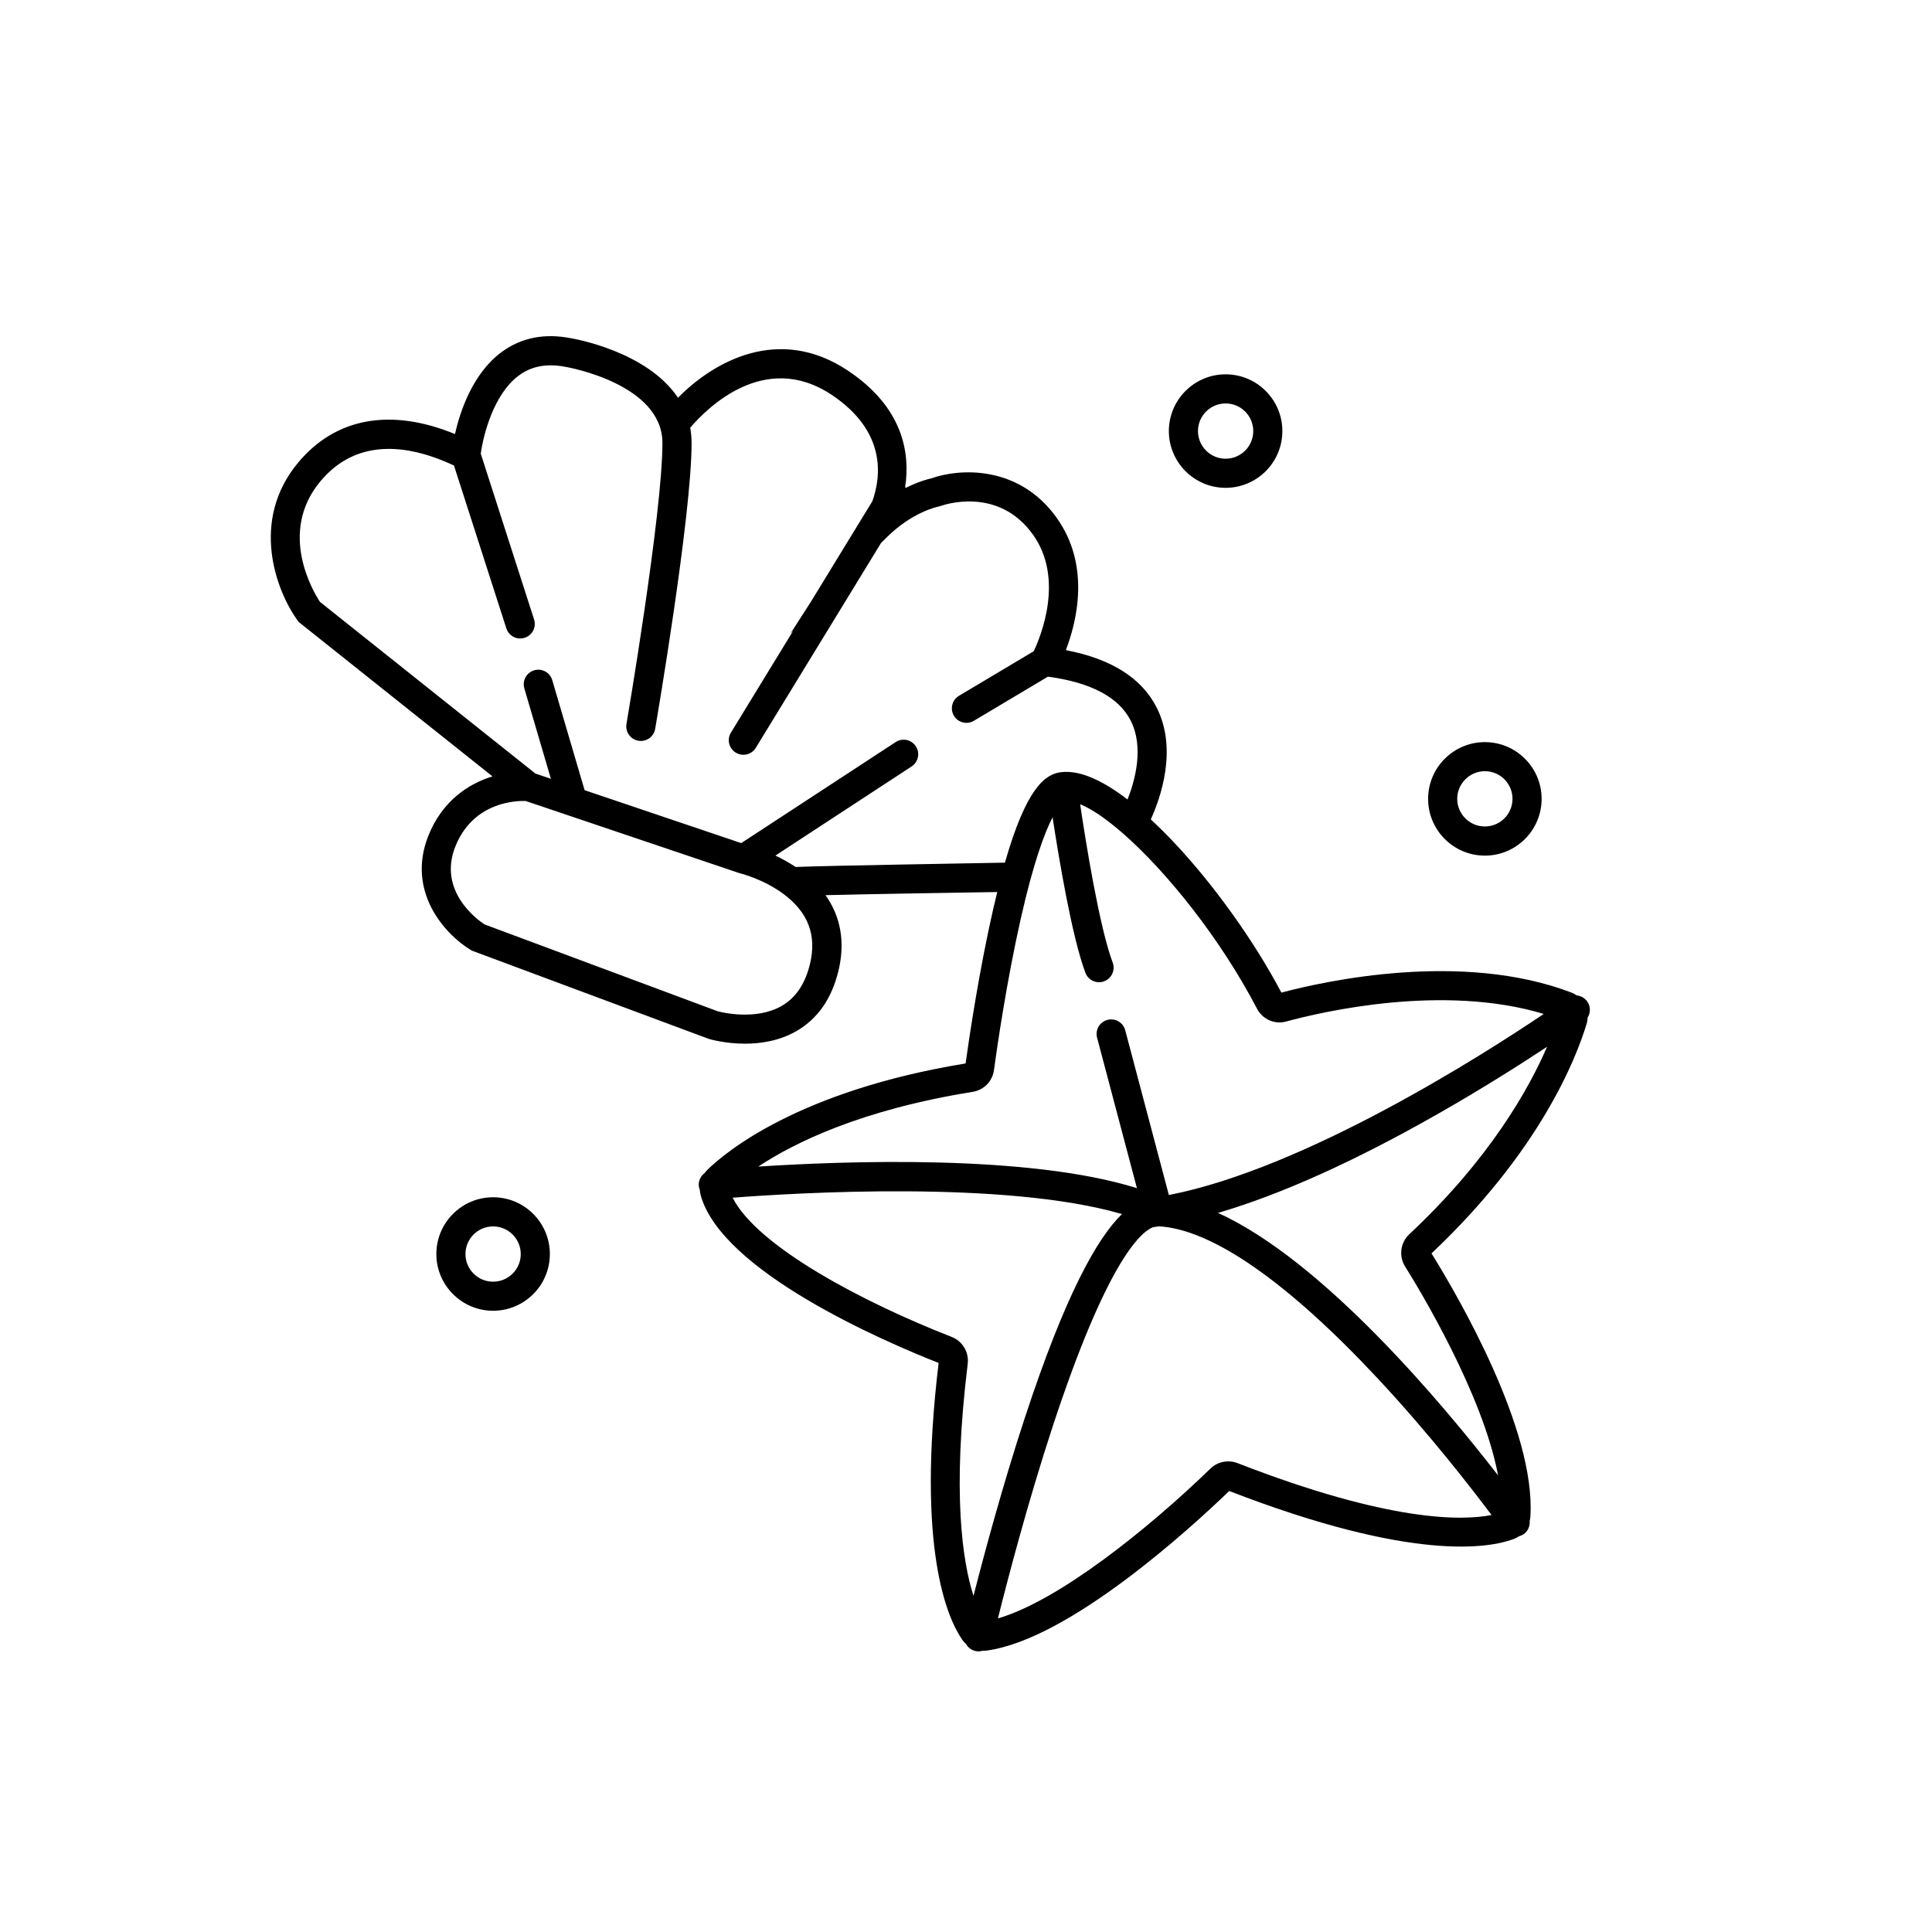 <?xml version="1.0" encoding="utf-8"?>
<!-- Generator: Adobe Illustrator 28.3.0, SVG Export Plug-In . SVG Version: 6.00 Build 0)  -->
<svg version="1.1" id="Layer_1" xmlns="http://www.w3.org/2000/svg" xmlns:xlink="http://www.w3.org/1999/xlink" x="0px" y="0px"
	 viewBox="0 0 432 432" style="enable-background:new 0 0 432 432;" xml:space="preserve">
<style type="text/css">
	.st0{fill:none;stroke:#000000;stroke-width:10;stroke-miterlimit:10;}
	.st1{fill:none;stroke:#BD1F44;stroke-miterlimit:10;}
	.st2{fill:none;stroke:#000000;stroke-width:9;stroke-miterlimit:10;}
	.st3{fill:none;stroke:#000000;stroke-width:17;stroke-miterlimit:10;}
	.st4{fill:none;stroke:#000000;stroke-width:17;stroke-linecap:round;stroke-miterlimit:10;}
	.st5{fill:none;stroke:#ED2024;stroke-width:6;stroke-miterlimit:10;}
	.st6{fill:none;stroke:#000000;stroke-width:8;stroke-miterlimit:10;}
	.st7{fill:none;stroke:#000000;stroke-width:8;stroke-linecap:round;stroke-miterlimit:10;}
	.st8{fill:none;stroke:#214286;stroke-miterlimit:10;}
	.st9{fill:#4793CF;}
	.st10{fill:#A4D3F1;}
	.st11{fill:#4DB448;}
	.st12{fill:#85C665;}
	.st13{fill:#CB8251;}
	.st14{fill:#A56A44;}
	.st15{fill:#3EB568;}
	.st16{fill:#BDC2C7;}
	.st17{fill:#23AE5E;}
	.st18{fill:none;stroke:#000000;stroke-width:2;stroke-linecap:round;stroke-miterlimit:10;}
</style>
<g>
	<path class="st19" d="M354.78,228.9c0.14-0.45,0.19-0.91,0.22-1.36c0.68-1.09,0.69-2.52-0.11-3.63c-0.57-0.79-1.43-1.24-2.33-1.33
		c-0.36-0.25-0.74-0.47-1.16-0.63c-24.47-9.36-55.06-2.61-64.88,0c-6.11-11.58-15.08-24.11-24.06-33.63
		c-1.59-1.68-3.32-3.41-5.14-5.1c2.16-4.74,6.04-15.67,1.32-25c-3.34-6.6-10.16-10.91-20.31-12.85c2.44-6.38,5.57-18.93-2.07-29.61
		c-8.49-11.88-21.83-11-27.93-8.82c-0.82,0.18-3,0.75-5.81,2.16c-0.04-0.07-0.08-0.14-0.12-0.21c1.14-7.57-0.42-17.76-12.81-26.02
		c-15.43-10.29-30.05-2.01-37.99,6.07c-6.87-10.32-23.06-13.16-23.84-13.29c-5.98-1.2-11.23-0.16-15.61,3.08
		c-6.44,4.76-9.25,13.18-10.42,18.32c-14.34-5.88-26.69-3.67-35.07,6.4c-10.88,13.06-4.84,28.78-0.13,35.27l0.26,0.36l43.33,34.52
		c-5.34,1.64-11.2,5.45-14.32,13.23c-5.08,12.7,3.95,22.28,9.44,25.57l0.26,0.16l52.86,19.69l0.21,0.07
		c0.25,0.07,3.6,1.05,8.01,1.05c3.51,0,7.68-0.62,11.48-2.8c4.74-2.72,7.91-7.25,9.41-13.45c1.55-6.38,0.55-12.13-2.88-16.96
		c10.83-0.26,29.92-0.57,38.4-0.7c-0.3,1.21-0.6,2.46-0.9,3.78c-3.14,13.74-5.31,28.33-6.18,34.55c-37.22,6.1-53.6,19.74-57.75,23.8
		c-0.22,0.22-0.42,0.46-0.6,0.7c-0.88,0.66-1.42,1.74-1.3,2.91c0.03,0.31,0.11,0.59,0.22,0.86c0.03,0.36,0.07,0.73,0.17,1.09
		c4.61,17.16,41.14,32.85,53.23,37.61c-5.01,41.78,2.03,57.2,5.3,61.91c0.24,0.34,0.52,0.65,0.82,0.93
		c0.43,0.76,1.16,1.35,2.08,1.56c0.25,0.06,0.5,0.09,0.74,0.09c0.31,0,0.6-0.05,0.89-0.14c0.06,0,0.12,0.01,0.18,0.01
		c0.27,0,0.54-0.02,0.81-0.06c18.49-2.56,45.66-27.48,54.16-35.67c41.03,15.89,58.18,12.79,63.66,10.72
		c0.4-0.15,0.77-0.36,1.12-0.59c0.37-0.1,0.73-0.25,1.06-0.48c0.98-0.7,1.44-1.83,1.34-2.95c0.08-0.32,0.14-0.65,0.16-1
		c1.24-19.37-16.15-49.23-22.11-58.83C344.29,257.44,352.41,236.76,354.78,228.9z M181.1,215.6c-1.06,4.38-3.18,7.52-6.3,9.32
		c-5.78,3.34-13.46,1.43-14.33,1.2l-52.13-19.42c-1.61-1.06-10.5-7.47-6.52-17.43c4.02-10.05,13.7-10.23,15.7-10.17l9.52,3.21
		c0.01,0,0.02,0.01,0.03,0.01l38.1,12.86l0.25,0.07c0,0,0.01,0,0.01,0l0.02,0.01c0.05,0.01,5.13,1.27,9.59,4.52
		C180.7,203.92,182.68,209.09,181.1,215.6z M177.91,193.86c-1.54-1.03-3.09-1.87-4.53-2.55l30.46-19.93c1.5-0.98,1.93-3,0.94-4.51
		c-0.99-1.5-3-1.93-4.51-0.94l-34.53,22.59l-35.02-11.83l-7.23-24.6c-0.51-1.73-2.32-2.72-4.04-2.21c-1.73,0.51-2.71,2.32-2.21,4.04
		l5.94,20.22l-3.46-1.17l-48.18-38.39c-1.47-2.24-9.44-15.51,0.09-26.95c8.6-10.33,20.76-7.82,29.88-3.54l11.71,36.42
		c0.44,1.38,1.72,2.26,3.1,2.26c0.33,0,0.67-0.05,1-0.16c1.71-0.55,2.65-2.38,2.1-4.1l-11.92-37.07c0.53-3.99,2.83-13.28,8.5-17.47
		c2.88-2.13,6.31-2.76,10.57-1.92c0.22,0.04,21.55,3.74,21.55,17.01c0,15.72-7.96,62.34-8.04,62.81c-0.3,1.77,0.89,3.46,2.66,3.76
		c1.78,0.31,3.46-0.89,3.76-2.66c0.33-1.94,8.14-47.64,8.14-63.91c0-1.2-0.11-2.33-0.31-3.41c3.52-4.16,16.53-17.43,31.64-7.36
		c12.22,8.15,11.08,18.19,9.1,23.77l-13.65,22.33l-4.68,7.29l0.59-0.59l-13.89,22.72c-0.94,1.54-0.46,3.54,1.08,4.48
		c0.53,0.32,1.12,0.48,1.7,0.48c1.1,0,2.17-0.55,2.78-1.56l27.99-45.78l1.19-1.19c5.83-5.83,11.56-6.94,11.59-6.95l0.59-0.16
		c0.52-0.19,12.79-4.53,20.61,6.41c7.09,9.91,1.69,22.88,0.17,26.08l-16.71,9.96c-1.54,0.92-2.05,2.92-1.13,4.46
		c0.92,1.55,2.92,2.05,4.46,1.13l16.56-9.87c9.62,1.3,15.84,4.6,18.5,9.82c3.02,5.94,1,13.34-0.7,17.65
		c-5.08-3.9-10.39-6.66-14.86-6.11c-0.01,0-0.01,0-0.02,0c0,0-0.01,0-0.01,0c-0.01,0-0.01,0-0.02,0
		c-3.54,0.47-7.71,3.51-12.51,20.23C215.74,193.07,185.4,193.55,177.91,193.86z M217.49,244.14c2.5-0.4,4.42-2.35,4.76-4.85
		c0.76-5.58,2.88-20.05,5.98-33.8c2.88-12.78,5.38-19.36,7.13-22.75c1.44,9.43,4.35,26.81,7.34,34.78c0.49,1.31,1.73,2.11,3.05,2.11
		c0.38,0,0.77-0.07,1.14-0.21c1.68-0.63,2.54-2.51,1.91-4.19c-2.97-7.91-6.01-26.85-7.28-35.41c2.6,1.06,5.87,3.3,9.47,6.44
		c0.12,0.12,0.25,0.23,0.39,0.34c9.58,8.47,21.45,23.16,29.68,38.93c1.25,2.4,3.94,3.59,6.54,2.88c8.09-2.2,35.08-8.49,57.59-1.69
		c-13.96,9.4-53.4,34.55-83.83,40.49l-9.76-36.85c-0.46-1.74-2.24-2.77-3.98-2.31c-1.74,0.46-2.77,2.24-2.31,3.98l8.91,33.65
		c-24.17-7.61-65.42-6.08-84.67-4.83C177.6,255.51,192.56,248.15,217.49,244.14z M216.38,304.96c0.32-2.6-1.15-5.07-3.58-6.02
		c-19.68-7.68-43.39-20.13-48.98-31.13c14.02-1.08,61.04-3.94,87.05,3.66c-5.48,5.34-12.6,17.77-21.77,45.72
		c-4.98,15.18-9.09,30.51-11.42,39.65C215.21,349.16,212.86,333.83,216.38,304.96z M276.72,327.16c-2.08-0.81-4.45-0.33-6.05,1.21
		c-13.91,13.48-33.99,29.59-47.53,33.51c2.04-8.19,6.55-25.55,12.17-42.7c12.09-36.84,19.61-43.6,22.46-44.76l1.34-0.21
		c11.86,0.64,28.79,12.41,49.02,34.09c11.46,12.28,21,24.6,25.38,30.46C327.03,340.05,310.79,340.42,276.72,327.16z M314.17,283.17
		c3.24,5.17,17.42,28.6,20.8,46.73c-12.12-15.67-39.04-47.99-62.63-58.69c14.09-4.12,30.66-11.58,49.44-22.29
		c9.81-5.59,18.32-11.01,24.15-14.86c-4.02,9.31-12.79,25.07-30.8,41.91C313.13,277.83,312.73,280.86,314.17,283.17z"/>
	<path class="st19" d="M274.05,109.08c7,0,12.69-5.69,12.69-12.69c0-7-5.69-12.69-12.69-12.69c-7,0-12.69,5.69-12.69,12.69
		C261.36,103.39,267.06,109.08,274.05,109.08z M274.05,90.21c3.41,0,6.18,2.77,6.18,6.18c0,3.41-2.77,6.18-6.18,6.18
		s-6.18-2.77-6.18-6.18C267.87,92.98,270.65,90.21,274.05,90.21z"/>
	<path class="st19" d="M332.02,191.32c7,0,12.69-5.69,12.69-12.69c0-7-5.69-12.69-12.69-12.69s-12.69,5.69-12.69,12.69
		C319.33,185.62,325.02,191.32,332.02,191.32z M332.02,172.44c3.41,0,6.18,2.77,6.18,6.18c0,3.41-2.77,6.18-6.18,6.18
		c-3.41,0-6.18-2.77-6.18-6.18C325.84,175.22,328.62,172.44,332.02,172.44z"/>
	<path class="st19" d="M110.26,267.71c-7,0-12.69,5.69-12.69,12.69c0,7,5.69,12.69,12.69,12.69c7,0,12.69-5.69,12.69-12.69
		C122.95,273.41,117.26,267.71,110.26,267.71z M110.26,286.59c-3.41,0-6.18-2.77-6.18-6.18c0-3.41,2.77-6.18,6.18-6.18
		c3.41,0,6.18,2.77,6.18,6.18C116.44,283.82,113.67,286.59,110.26,286.59z"/>
</g>
</svg>
